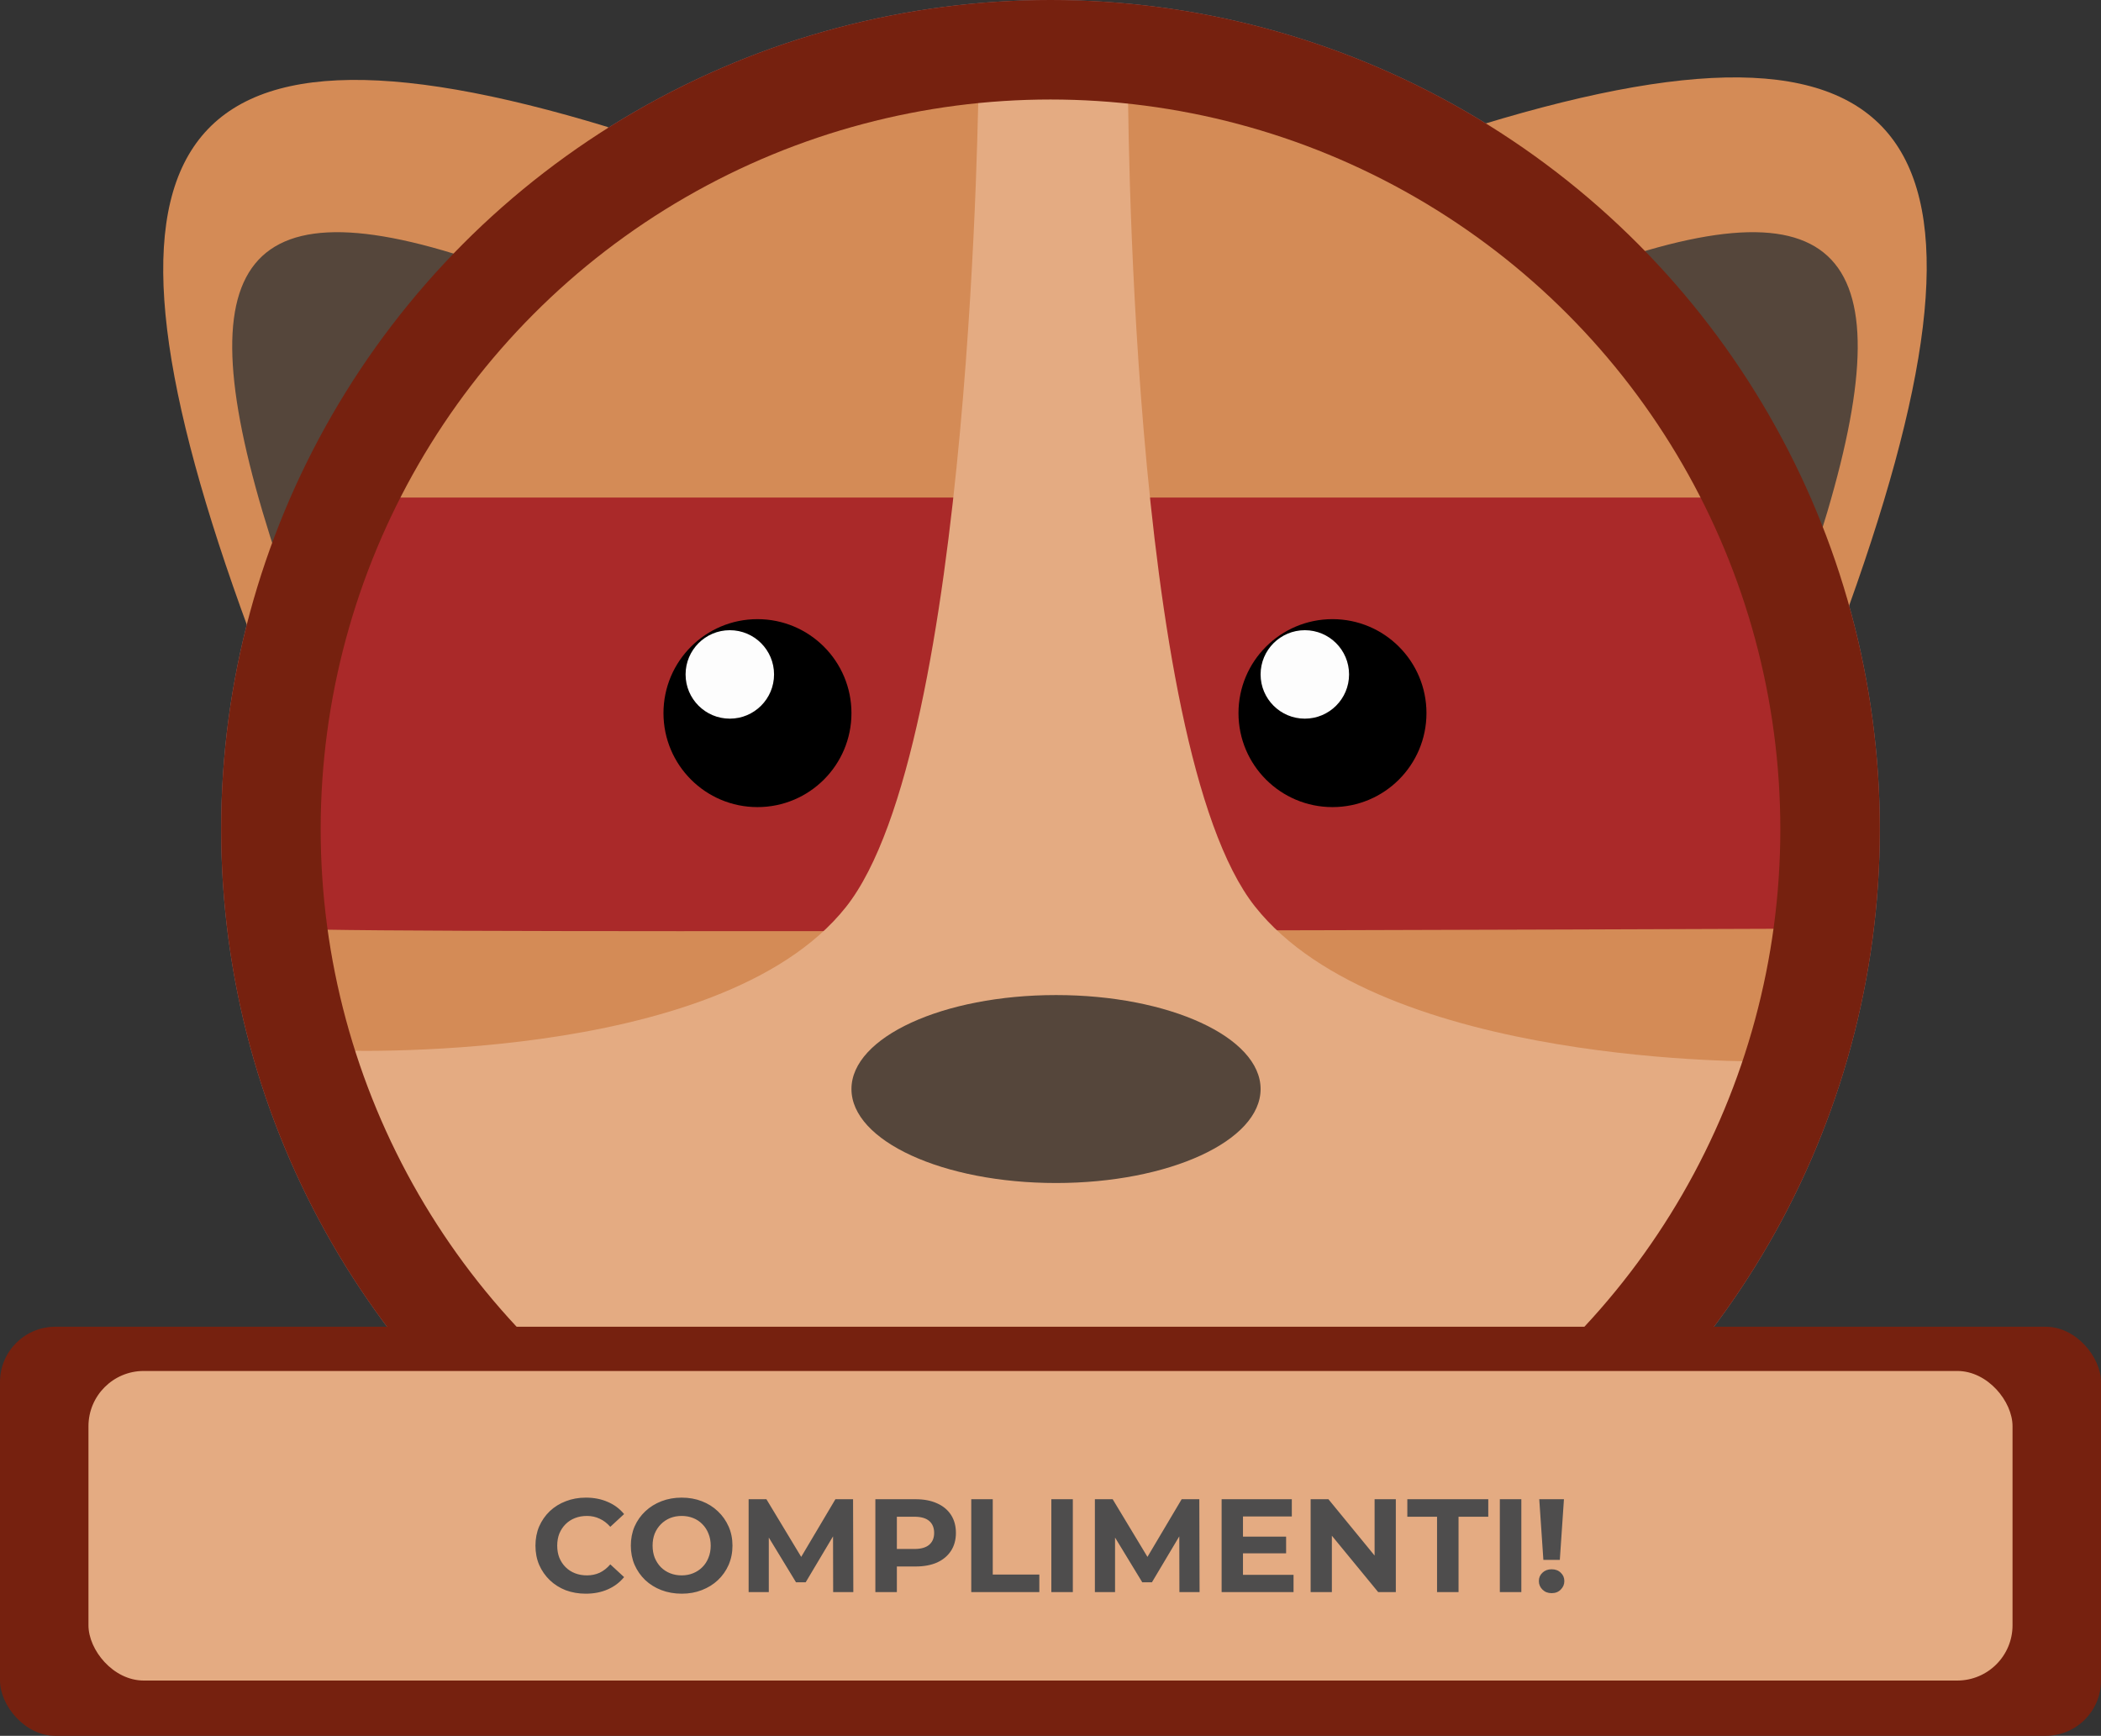 <svg width="190" height="157" viewBox="0 0 190 157" fill="none" xmlns="http://www.w3.org/2000/svg">
<rect x="0" y="0" width="190" height="157" fill="#333333" stroke="none"/>
<circle cx="95" cy="75" r="75" fill="#AC7575"/>
<circle cx="93" cy="74" r="70" fill="#D48B56"/>
<path d="M55 11.5L45.5 37.5L22.5 57C6.5 13.5 14.355 -0.894 55 11.5Z" fill="#D48B56"/>
<path d="M43 23.575L37.806 39.246L25.232 51C16.484 24.781 20.779 16.105 43 23.575Z" fill="#55463B"/>
<path d="M134 11.273L143.5 37.273L166.5 56.773C182.5 13.273 174.645 -1.122 134 11.273Z" fill="#D48B56"/>
<path d="M34 45C44 45 156 45 156 45C165.5 47 168 73 162 84C162 84 34 84.5 26.5 84C19 83.5 24 45 34 45Z" fill="#AA2929"/>
<path d="M95 94C94.749 81.615 95 7 95 7C98.66 6.489 102 7 102 7C102 7 102 67.499 113.5 82C125 96.501 159.5 96 159.5 96L145.5 124H95L95 120C95 120 95.517 119.499 95 94Z" fill="#E4AB82"/>
<path d="M98.5 95C98.751 82.615 95 7 95 7C91.34 6.489 88.5 7 88.5 7C88.5 7 88 67.54 76.5 82.04C65 96.541 30 95 30 95L44.5 124.041H95L98.5 121C98.5 121 97.983 120.499 98.5 95Z" fill="#E4AB82"/>
<path d="M146 23.575L151.194 39.246L163.768 51C172.516 24.781 168.222 16.105 146 23.575Z" fill="#55463B"/>
<circle cx="95" cy="75" r="70.5" stroke="#76210F" stroke-width="9"/>
<circle cx="68.5" cy="64.5" r="8.5" fill="black"/>
<rect y="120" width="190" height="37" rx="5" fill="#76210F"/>
<rect x="8" y="124" width="174" height="28" rx="5" fill="#E4AB82"/>
<circle cx="66" cy="61" r="4" fill="#FDFDFD"/>
<circle cx="120.5" cy="64.5" r="8.5" fill="black"/>
<circle cx="118" cy="61" r="4" fill="#FDFDFD"/>
<ellipse cx="95.5" cy="98.5" rx="18.5" ry="8.5" fill="#55463B"/>
<path d="M52.971 144.144C52.323 144.144 51.719 144.04 51.159 143.832C50.607 143.616 50.127 143.312 49.719 142.92C49.311 142.528 48.991 142.068 48.759 141.54C48.535 141.012 48.423 140.432 48.423 139.8C48.423 139.168 48.535 138.588 48.759 138.06C48.991 137.532 49.311 137.072 49.719 136.68C50.135 136.288 50.619 135.988 51.171 135.78C51.723 135.564 52.327 135.456 52.983 135.456C53.711 135.456 54.367 135.584 54.951 135.84C55.543 136.088 56.039 136.456 56.439 136.944L55.191 138.096C54.903 137.768 54.583 137.524 54.231 137.364C53.879 137.196 53.495 137.112 53.079 137.112C52.687 137.112 52.327 137.176 51.999 137.304C51.671 137.432 51.387 137.616 51.147 137.856C50.907 138.096 50.719 138.38 50.583 138.708C50.455 139.036 50.391 139.4 50.391 139.8C50.391 140.2 50.455 140.564 50.583 140.892C50.719 141.22 50.907 141.504 51.147 141.744C51.387 141.984 51.671 142.168 51.999 142.296C52.327 142.424 52.687 142.488 53.079 142.488C53.495 142.488 53.879 142.408 54.231 142.248C54.583 142.08 54.903 141.828 55.191 141.492L56.439 142.644C56.039 143.132 55.543 143.504 54.951 143.76C54.367 144.016 53.707 144.144 52.971 144.144ZM61.656 144.144C60.992 144.144 60.376 144.036 59.808 143.82C59.248 143.604 58.76 143.3 58.344 142.908C57.936 142.516 57.616 142.056 57.384 141.528C57.16 141 57.048 140.424 57.048 139.8C57.048 139.176 57.16 138.6 57.384 138.072C57.616 137.544 57.94 137.084 58.356 136.692C58.772 136.3 59.26 135.996 59.82 135.78C60.38 135.564 60.988 135.456 61.644 135.456C62.308 135.456 62.916 135.564 63.468 135.78C64.028 135.996 64.512 136.3 64.92 136.692C65.336 137.084 65.66 137.544 65.892 138.072C66.124 138.592 66.24 139.168 66.24 139.8C66.24 140.424 66.124 141.004 65.892 141.54C65.66 142.068 65.336 142.528 64.92 142.92C64.512 143.304 64.028 143.604 63.468 143.82C62.916 144.036 62.312 144.144 61.656 144.144ZM61.644 142.488C62.02 142.488 62.364 142.424 62.676 142.296C62.996 142.168 63.276 141.984 63.516 141.744C63.756 141.504 63.94 141.22 64.068 140.892C64.204 140.564 64.272 140.2 64.272 139.8C64.272 139.4 64.204 139.036 64.068 138.708C63.94 138.38 63.756 138.096 63.516 137.856C63.284 137.616 63.008 137.432 62.688 137.304C62.368 137.176 62.02 137.112 61.644 137.112C61.268 137.112 60.92 137.176 60.6 137.304C60.288 137.432 60.012 137.616 59.772 137.856C59.532 138.096 59.344 138.38 59.208 138.708C59.08 139.036 59.016 139.4 59.016 139.8C59.016 140.192 59.08 140.556 59.208 140.892C59.344 141.22 59.528 141.504 59.76 141.744C60 141.984 60.28 142.168 60.6 142.296C60.92 142.424 61.268 142.488 61.644 142.488ZM67.701 144V135.6H69.309L72.885 141.528H72.033L75.549 135.6H77.145L77.169 144H75.345L75.333 138.396H75.669L72.861 143.112H71.985L69.117 138.396H69.525V144H67.701ZM79.162 144V135.6H82.798C83.55 135.6 84.198 135.724 84.742 135.972C85.286 136.212 85.706 136.56 86.002 137.016C86.298 137.472 86.446 138.016 86.446 138.648C86.446 139.272 86.298 139.812 86.002 140.268C85.706 140.724 85.286 141.076 84.742 141.324C84.198 141.564 83.55 141.684 82.798 141.684H80.242L81.106 140.808V144H79.162ZM81.106 141.024L80.242 140.1H82.69C83.29 140.1 83.738 139.972 84.034 139.716C84.33 139.46 84.478 139.104 84.478 138.648C84.478 138.184 84.33 137.824 84.034 137.568C83.738 137.312 83.29 137.184 82.69 137.184H80.242L81.106 136.26V141.024ZM87.834 144V135.6H89.778V142.416H93.99V144H87.834ZM95.076 144V135.6H97.02V144H95.076ZM99.014 144V135.6H100.622L104.198 141.528H103.346L106.862 135.6H108.458L108.482 144H106.658L106.646 138.396H106.982L104.174 143.112H103.298L100.43 138.396H100.838V144H99.014ZM112.263 138.984H116.307V140.496H112.263V138.984ZM112.407 142.44H116.979V144H110.475V135.6H116.823V137.16H112.407V142.44ZM118.525 144V135.6H120.133L125.089 141.648H124.309V135.6H126.229V144H124.633L119.665 137.952H120.445V144H118.525ZM129.957 144V137.184H127.269V135.6H134.589V137.184H131.901V144H129.957ZM135.635 144V135.6H137.579V144H135.635ZM139.572 141.084L139.2 135.6H141.432L141.06 141.084H139.572ZM140.316 144.096C139.98 144.096 139.704 143.988 139.488 143.772C139.272 143.556 139.164 143.3 139.164 143.004C139.164 142.7 139.272 142.448 139.488 142.248C139.704 142.04 139.98 141.936 140.316 141.936C140.66 141.936 140.936 142.04 141.144 142.248C141.36 142.448 141.468 142.7 141.468 143.004C141.468 143.3 141.36 143.556 141.144 143.772C140.936 143.988 140.66 144.096 140.316 144.096Z" fill="#4E4D4D"/>
</svg>